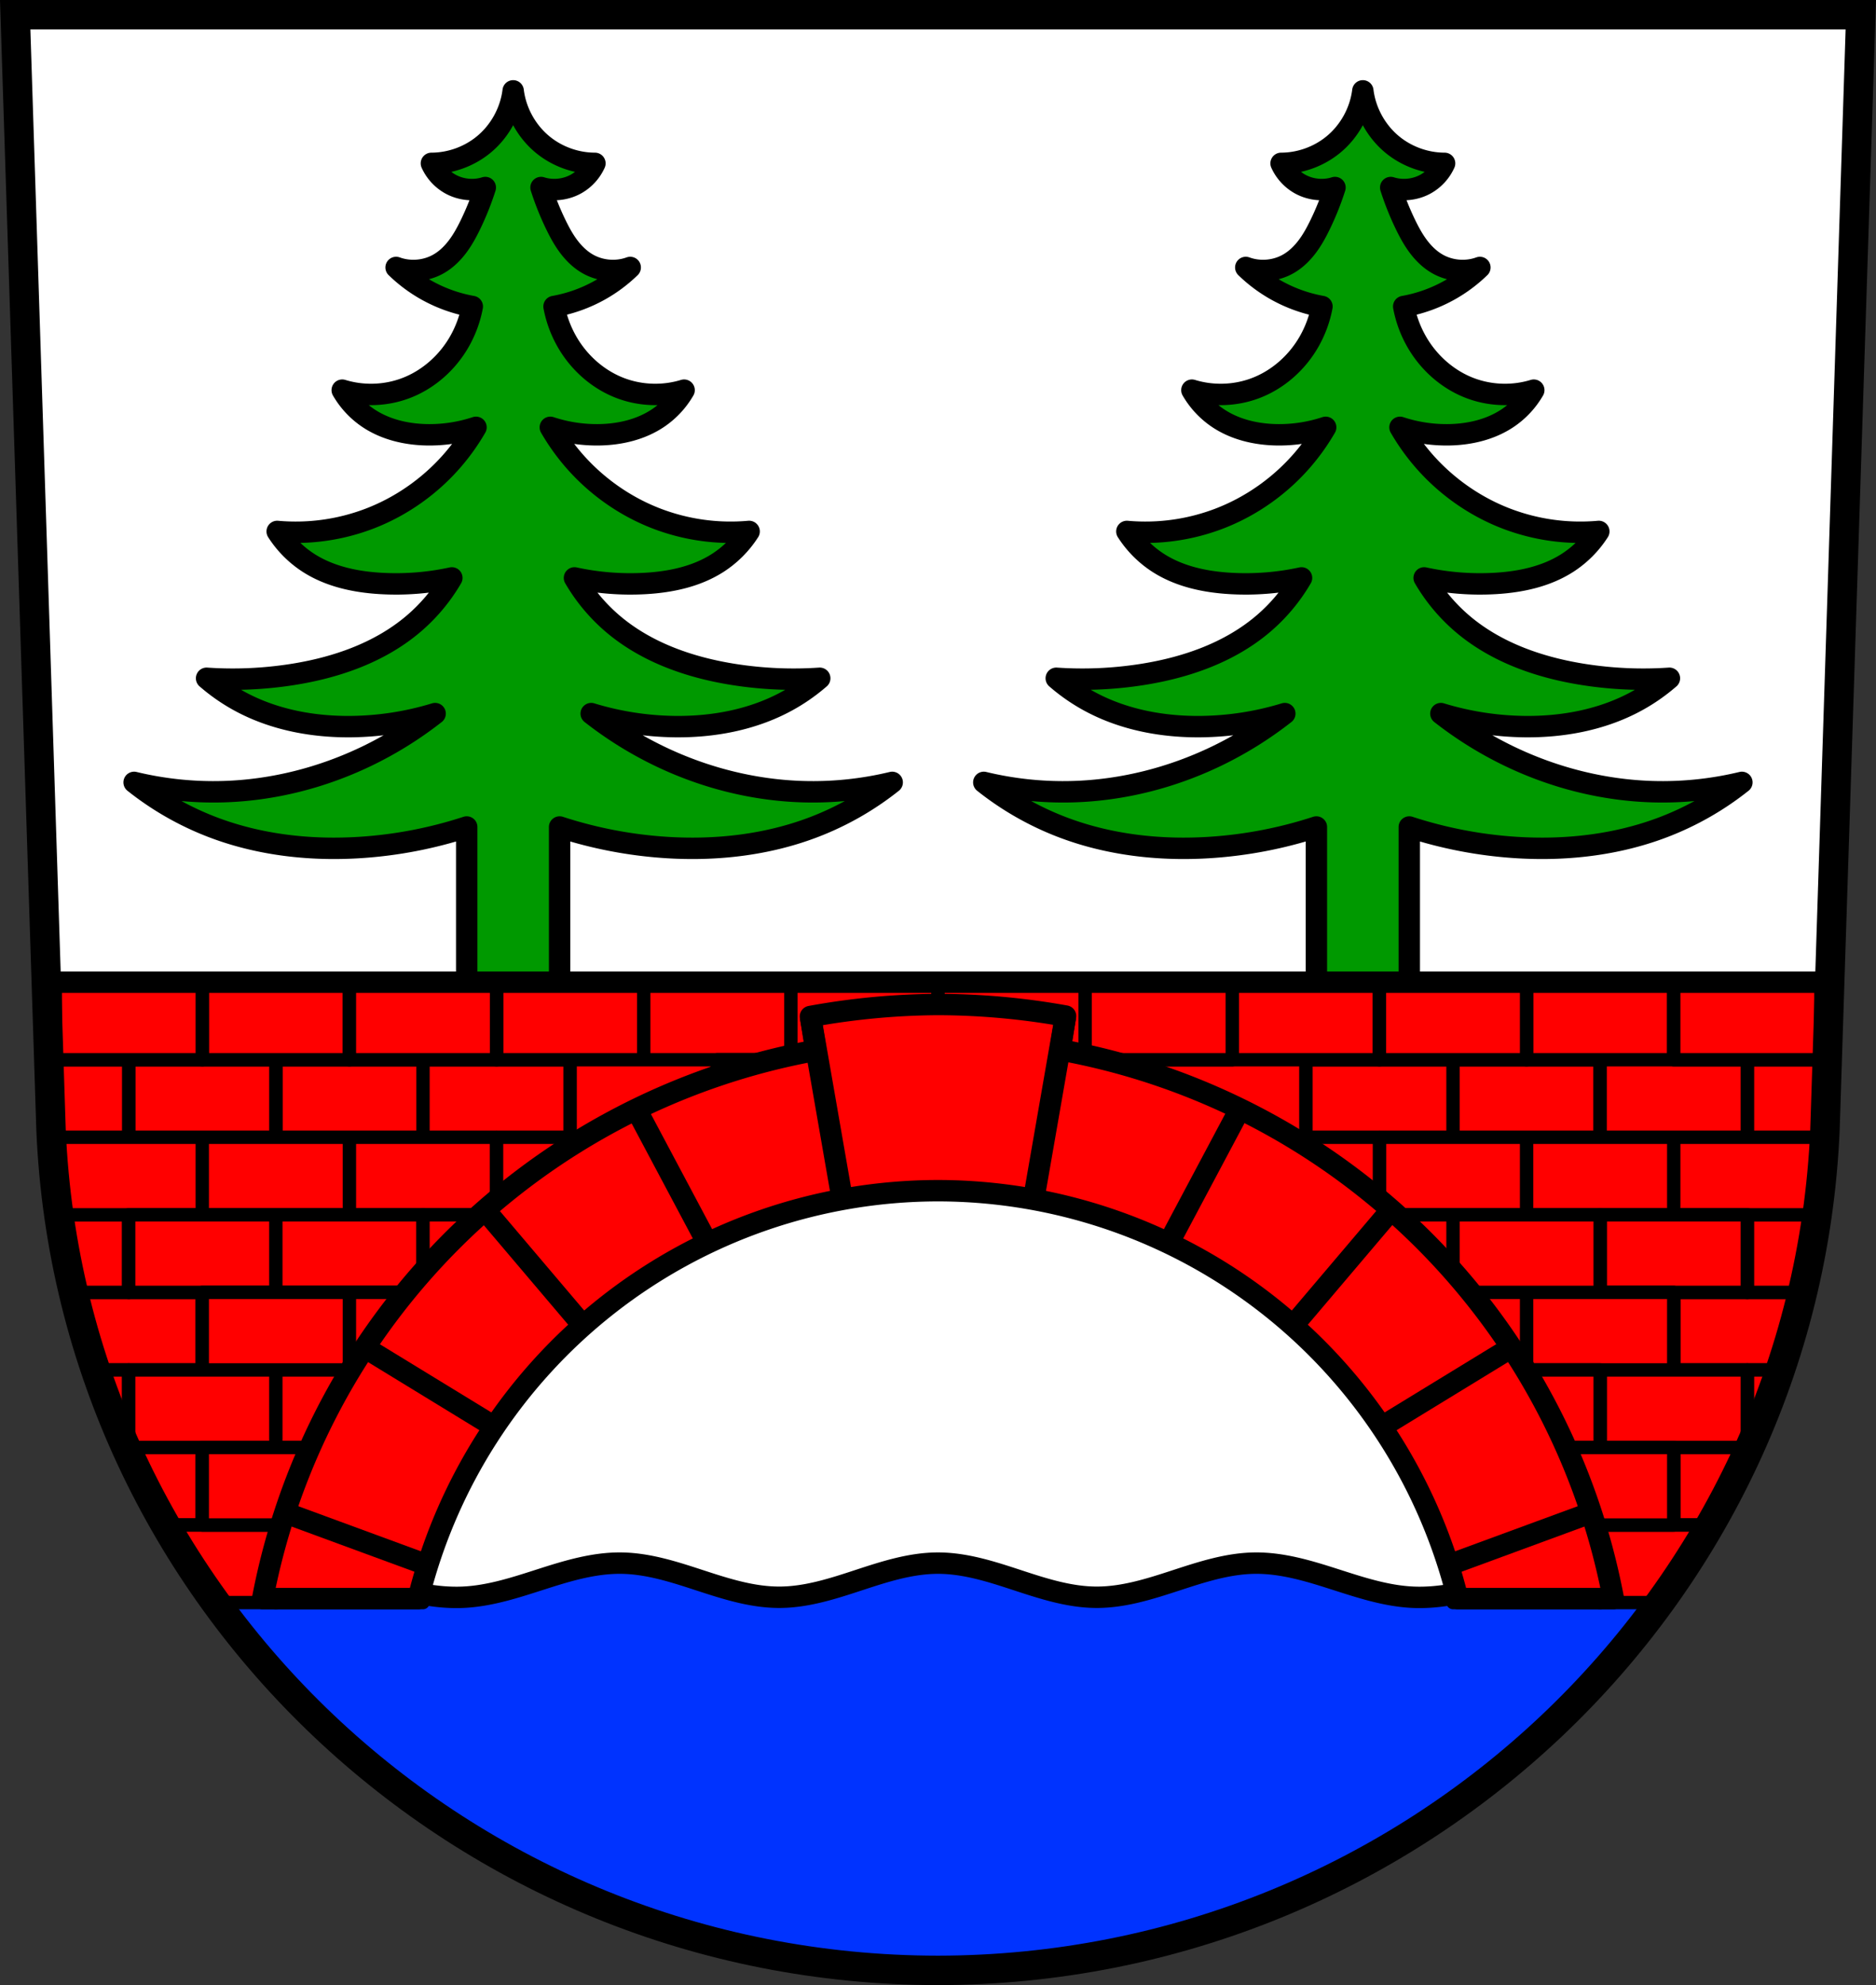 <svg xmlns="http://www.w3.org/2000/svg" width="748.09" height="791.22" viewBox="0 0 701.334 741.769"><rect x="0" y="0" width="701.334" height="741.769" fill="#333333" stroke="none"/><path style="fill:#fff;fill-rule:evenodd;stroke:none;stroke-width:11;stroke-opacity:1" d="m25.27 55.264 13.397 416.624c7.415 175.25 153.92 314.046 331.59 314.144 177.51-.215 324.069-139.061 331.589-314.144l13.398-416.624h-344.98z" transform="translate(-19.59 -49.764)"/><path style="fill:#090;fill-rule:evenodd;stroke:#000;stroke-width:8;stroke-linecap:round;stroke-linejoin:round;stroke-miterlimit:4;stroke-dasharray:none;stroke-opacity:1;fill-opacity:1" d="M211.432 83.719c-.956 7.8-5.024 15.176-11.113 20.144-5.439 4.438-12.43 6.934-19.45 6.946a16.722 16.722 0 0 0 6.946 7.642c3.957 2.247 8.859 2.763 13.197 1.389a104.332 104.332 0 0 1-5.556 13.892c-1.388 2.857-2.915 5.66-4.828 8.196-1.914 2.534-4.231 4.801-6.98 6.39-4.78 2.762-10.791 3.284-15.976 1.389a54.573 54.573 0 0 0 11.114 8.336 54.63 54.63 0 0 0 17.365 6.252 42.148 42.148 0 0 1-4.863 13.197c-4.503 7.845-11.67 14.202-20.143 17.365-7.512 2.805-15.953 3.054-23.617.696a31.64 31.64 0 0 0 9.725 10.42c6.287 4.225 13.96 6.058 21.533 6.25a55.38 55.38 0 0 0 18.754-2.778 79.378 79.378 0 0 1-8.336 11.809c-8.38 9.83-19.208 17.569-31.256 22.226a77.316 77.316 0 0 1-34.733 4.864 38.892 38.892 0 0 0 11.809 11.808c7.996 5.105 17.618 7.108 27.09 7.64a98.531 98.531 0 0 0 26.396-2.083 66.436 66.436 0 0 1-14.588 17.365c-12.62 10.634-28.843 16.21-45.148 18.754a144.137 144.137 0 0 1-31.953 1.39 69.35 69.35 0 0 0 13.197 9.03c12.508 6.581 26.85 9.197 40.983 9.03a111.614 111.614 0 0 0 31.257-4.862 139.773 139.773 0 0 1-25.7 15.977c-16.676 8.005-34.995 12.656-53.485 13.197a126.53 126.53 0 0 1-33.342-3.473 110.382 110.382 0 0 0 29.174 16.67c17.595 6.745 36.765 8.874 55.568 7.64a161.742 161.742 0 0 0 39.594-7.64V434.5h34.73v-75.713a161.742 161.742 0 0 0 39.594 7.64c18.803 1.234 37.973-.895 55.569-7.64a110.381 110.381 0 0 0 29.173-16.67 126.53 126.53 0 0 1-33.341 3.473c-18.49-.541-36.81-5.192-53.485-13.197a139.773 139.773 0 0 1-25.701-15.977 111.615 111.615 0 0 0 31.258 4.861c14.132.168 28.475-2.448 40.982-9.029a69.35 69.35 0 0 0 13.198-9.03 144.119 144.119 0 0 1-31.952-1.39c-16.305-2.543-32.53-8.12-45.15-18.754a66.436 66.436 0 0 1-14.588-17.365 98.531 98.531 0 0 0 26.397 2.084c9.471-.533 19.093-2.536 27.09-7.64a38.892 38.892 0 0 0 11.808-11.81 77.307 77.307 0 0 1-34.73-4.863c-12.048-4.657-22.879-12.396-31.258-22.226a79.378 79.378 0 0 1-8.336-11.809 55.38 55.38 0 0 0 18.754 2.778c7.573-.192 15.245-2.025 21.533-6.25a31.641 31.641 0 0 0 9.725-10.42c-7.665 2.358-16.105 2.109-23.618-.696-8.473-3.163-15.64-9.52-20.142-17.365a42.147 42.147 0 0 1-4.864-13.197 54.63 54.63 0 0 0 17.366-6.252c4.04-2.29 7.786-5.1 11.115-8.336-5.184 1.895-11.197 1.373-15.977-1.389-2.75-1.589-5.067-3.856-6.98-6.39-1.914-2.535-3.44-5.34-4.828-8.196a104.333 104.333 0 0 1-5.557-13.892c4.339 1.374 9.24.858 13.197-1.389a16.722 16.722 0 0 0 6.946-7.642c-7.02-.012-14.01-2.508-19.45-6.946-6.088-4.968-10.157-12.344-11.113-20.144zm317.649 0c-.956 7.8-5.025 15.176-11.114 20.144-5.438 4.438-12.43 6.934-19.449 6.946a16.722 16.722 0 0 0 6.945 7.642c3.958 2.247 8.86 2.763 13.198 1.389a104.333 104.333 0 0 1-5.557 13.892c-1.388 2.857-2.915 5.66-4.828 8.196-1.914 2.534-4.23 4.801-6.98 6.39-4.78 2.762-10.793 3.284-15.977 1.389a54.585 54.585 0 0 0 11.115 8.336 54.63 54.63 0 0 0 17.365 6.252 42.147 42.147 0 0 1-4.863 13.197c-4.502 7.845-11.669 14.202-20.142 17.365-7.513 2.805-15.954 3.054-23.618.696a31.64 31.64 0 0 0 9.725 10.42c6.287 4.225 13.96 6.058 21.533 6.25a55.38 55.38 0 0 0 18.754-2.778 79.378 79.378 0 0 1-8.336 11.809c-8.38 9.83-19.21 17.569-31.258 22.226a77.307 77.307 0 0 1-34.73 4.864 38.892 38.892 0 0 0 11.808 11.808c7.997 5.105 17.618 7.108 27.09 7.64a98.531 98.531 0 0 0 26.397-2.083 66.436 66.436 0 0 1-14.588 17.365c-12.62 10.634-28.845 16.21-45.15 18.754a144.12 144.12 0 0 1-31.952 1.39 69.35 69.35 0 0 0 13.198 9.03c12.507 6.581 26.85 9.197 40.982 9.03a111.615 111.615 0 0 0 31.258-4.862 139.773 139.773 0 0 1-25.701 15.977c-16.676 8.005-34.995 12.656-53.485 13.197a126.53 126.53 0 0 1-33.342-3.473 110.381 110.381 0 0 0 29.174 16.67c17.595 6.745 36.765 8.874 55.569 7.64a161.742 161.742 0 0 0 39.593-7.64V434.5H546.446v-75.713a161.742 161.742 0 0 0 39.594 7.64c18.803 1.234 37.973-.895 55.568-7.64a110.382 110.382 0 0 0 29.174-16.67 126.53 126.53 0 0 1-33.342 3.473c-18.49-.541-36.809-5.192-53.484-13.197a139.773 139.773 0 0 1-25.702-15.977 111.614 111.614 0 0 0 31.258 4.861c14.133.168 28.475-2.448 40.983-9.029a69.35 69.35 0 0 0 13.197-9.03 144.137 144.137 0 0 1-31.953-1.39c-16.305-2.543-32.529-8.12-45.149-18.754a66.436 66.436 0 0 1-14.587-17.365 98.531 98.531 0 0 0 26.396 2.084c9.472-.533 19.093-2.536 27.09-7.64a38.892 38.892 0 0 0 11.808-11.81 77.316 77.316 0 0 1-34.732-4.863c-12.048-4.657-22.876-12.396-31.256-22.226a79.377 79.377 0 0 1-8.336-11.809 55.38 55.38 0 0 0 18.754 2.778c7.573-.192 15.246-2.025 21.533-6.25a31.64 31.64 0 0 0 9.725-10.42c-7.664 2.358-16.105 2.109-23.617-.696-8.474-3.163-15.64-9.52-20.143-17.365a42.147 42.147 0 0 1-4.863-13.197 54.63 54.63 0 0 0 17.365-6.252c4.04-2.29 7.784-5.1 11.113-8.336-5.184 1.895-11.195 1.373-15.974-1.389-2.75-1.589-5.067-3.856-6.98-6.39-1.914-2.535-3.44-5.34-4.829-8.196a104.332 104.332 0 0 1-5.556-13.892c4.338 1.374 9.24.858 13.197-1.389a16.722 16.722 0 0 0 6.945-7.642c-7.02-.012-14.01-2.508-19.45-6.946-6.088-4.968-10.156-12.344-11.112-20.144z" transform="translate(-19.59 -49.764)"/><path style="opacity:1;fill:red;fill-opacity:1;fill-rule:nonzero;stroke:#000;stroke-width:5;stroke-linecap:round;stroke-linejoin:round;stroke-miterlimit:4;stroke-dasharray:none;stroke-dashoffset:0;stroke-opacity:1" d="M122.708 445.751h55.011v28.979h-55.011zM177.719 445.751h55.011v28.979h-55.011z" transform="translate(-19.59 -49.764)"/><path style="opacity:1;fill:red;fill-opacity:1;fill-rule:nonzero;stroke:#000;stroke-width:5;stroke-linecap:round;stroke-linejoin:round;stroke-miterlimit:4;stroke-dasharray:none;stroke-dashoffset:0;stroke-opacity:1" d="M67.698 445.751h55.011v28.979H67.698z" transform="translate(-19.59 -49.764)"/><path style="opacity:1;fill:red;fill-opacity:1;fill-rule:nonzero;stroke:#000;stroke-width:5;stroke-linecap:round;stroke-linejoin:round;stroke-miterlimit:4;stroke-dasharray:none;stroke-dashoffset:0;stroke-opacity:1" d="m18.238 395.986.84 26.139c.04.95.09 1.895.139 2.842h28.89v-28.98H18.238zm634.989 0v28.98h28.89c.05-.946.098-1.892.139-2.841l.84-26.139h-29.87zm-625.76 86.938a322 322 0 0 0 8.287 28.978h39.86v-28.978H27.466zm598.254 0v28.978h39.785a321.97 321.97 0 0 0 8.316-28.978h-48.101zM47.113 540.88a324.994 324.994 0 0 0 14.791 28.978h13.71v-28.978h-28.5zm578.608 0v28.978h13.576a325.303 325.303 0 0 0 14.82-28.978h-28.396z"/><path style="opacity:1;fill:red;fill-opacity:1;fill-rule:nonzero;stroke:#000;stroke-width:5;stroke-linecap:round;stroke-linejoin:round;stroke-miterlimit:4;stroke-dasharray:none;stroke-dashoffset:0;stroke-opacity:1" d="M232.73 445.751h55.011v28.979H232.73zM95.203 416.772h55.011v28.979H95.203zM205.224 416.772h55.011v28.979h-55.011zM260.235 416.772h55.011v28.979h-55.011z" transform="translate(-19.59 -49.764)"/><path style="opacity:1;fill:red;fill-opacity:1;fill-rule:nonzero;stroke:#000;stroke-width:5;stroke-linecap:round;stroke-linejoin:round;stroke-miterlimit:4;stroke-dasharray:none;stroke-dashoffset:0;stroke-opacity:1" d="M150.214 416.772h55.011v28.979h-55.011zM315.246 416.772h55.011v28.979h-55.011zM40.192 416.772h55.011v28.979H40.192z" transform="translate(-19.59 -49.764)"/><path style="fill:#03f;fill-rule:evenodd;stroke:#000;stroke-width:8;stroke-linecap:butt;stroke-linejoin:miter;stroke-miterlimit:4;stroke-dasharray:none;stroke-opacity:1;fill-opacity:1" d="M102.156 583.09c-9.891-.157-19.807 1.464-29.16 4.697 59.457 89.498 161.944 148.419 277.67 148.483 115.596-.14 218.053-59.083 277.549-148.526-12.98-4.464-27.041-5.808-40.602-3.652-10.014 1.592-19.638 4.978-29.357 7.869-9.72 2.89-19.748 5.313-29.88 4.885-10.13-.429-19.897-3.682-29.552-6.778-9.655-3.095-19.545-6.09-29.683-5.976-10.143.113-19.961 3.331-29.602 6.482-9.64 3.151-19.492 6.3-29.635 6.272-10.144-.029-19.977-3.234-29.615-6.399-9.637-3.165-19.477-6.355-29.621-6.355-10.144 0-19.986 3.19-29.623 6.355-9.638 3.165-19.47 6.37-29.613 6.399-10.143.028-19.996-3.12-29.637-6.272-9.641-3.151-19.457-6.369-29.6-6.482-10.138-.114-20.03 2.88-29.685 5.976-9.655 3.096-19.42 6.35-29.551 6.778-10.13.428-20.162-1.994-29.88-4.885-9.72-2.89-19.342-6.277-29.356-7.87a81.984 81.984 0 0 0-11.567-1.001z"/><path style="opacity:1;fill:red;fill-opacity:1;fill-rule:nonzero;stroke:#000;stroke-width:5;stroke-linecap:round;stroke-linejoin:round;stroke-miterlimit:4;stroke-dasharray:none;stroke-dashoffset:0;stroke-opacity:1" d="m17.305 367.008.933 28.978h2.366v-28.978h-3.3zm663.425 0v28.978h2.366l.933-28.978h-3.299zM21.992 453.945a322.686 322.686 0 0 0 5.475 28.979h20.64v-28.979H21.992zm631.235 0v28.979h20.595a322.496 322.496 0 0 0 5.498-28.979h-26.093zM35.754 511.902a322.894 322.894 0 0 0 11.36 28.979h.993v-28.979H35.754zm617.473 0v28.979h.89a323.08 323.08 0 0 0 11.389-28.979h-12.28zM61.904 569.86c5.75 9.998 12 19.677 18.746 28.98h22.47v-28.98H61.903zm536.31 0v28.98h22.304a328.246 328.246 0 0 0 18.779-28.98h-41.082z"/><path style="opacity:1;fill:red;fill-opacity:1;fill-rule:nonzero;stroke:#000;stroke-width:5;stroke-linecap:round;stroke-linejoin:round;stroke-miterlimit:4;stroke-dasharray:none;stroke-dashoffset:0;stroke-opacity:1" d="M287.74 445.751h55.011v28.979H287.74zM40.192 474.73h55.011v28.979H40.192zM95.203 474.73h55.011v28.979H95.203zM150.214 474.73h55.011v28.979h-55.011z" transform="translate(-19.59 -49.764)"/><path style="opacity:1;fill:red;fill-opacity:1;fill-rule:nonzero;stroke:#000;stroke-width:5;stroke-linecap:round;stroke-linejoin:round;stroke-miterlimit:4;stroke-dasharray:none;stroke-dashoffset:0;stroke-opacity:1" d="M205.224 474.73h55.011v28.979h-55.011zM67.697 503.708h55.011v28.979H67.697zM122.708 503.708h55.011v28.979h-55.011z" transform="translate(-19.59 -49.764)"/><path style="opacity:1;fill:red;fill-opacity:1;fill-rule:nonzero;stroke:#000;stroke-width:5;stroke-linecap:round;stroke-linejoin:round;stroke-miterlimit:4;stroke-dasharray:none;stroke-dashoffset:0;stroke-opacity:1" d="M177.719 503.708h55.011v28.979h-55.011zM95.203 532.687h55.011v28.979H95.203zM150.214 532.687h55.011v28.979h-55.011zM67.697 561.666h55.011v28.979H67.697zM122.708 561.666h55.011v28.979h-55.011z" transform="translate(-19.59 -49.764)"/><path style="opacity:1;fill:red;fill-opacity:1;fill-rule:nonzero;stroke:#000;stroke-width:5;stroke-linecap:round;stroke-linejoin:round;stroke-miterlimit:4;stroke-dasharray:none;stroke-dashoffset:0;stroke-opacity:1" d="M95.203 590.645h55.011v28.979H95.203zM122.708 619.624h55.011v28.979h-55.011z" transform="translate(-19.59 -49.764)"/><path style="opacity:1;fill:red;fill-opacity:1;fill-rule:nonzero;stroke:#000;stroke-width:5;stroke-linecap:round;stroke-linejoin:round;stroke-miterlimit:4;stroke-dasharray:none;stroke-dashoffset:0;stroke-opacity:1" transform="matrix(-1 0 0 1 -19.59 -49.764)" d="M-617.805 445.751h55.011v28.979h-55.011zM-562.794 445.751h55.011v28.979h-55.011z"/><path style="opacity:1;fill:red;fill-opacity:1;fill-rule:nonzero;stroke:#000;stroke-width:5;stroke-linecap:round;stroke-linejoin:round;stroke-miterlimit:4;stroke-dasharray:none;stroke-dashoffset:0;stroke-opacity:1" transform="matrix(-1 0 0 1 -19.59 -49.764)" d="M-672.815 445.751h55.011v28.979h-55.011zM-507.783 445.751h55.011v28.979h-55.011zM-645.31 416.772h55.011v28.979h-55.011zM-535.289 416.772h55.011v28.979h-55.011z"/><path style="opacity:1;fill:red;fill-opacity:1;fill-rule:nonzero;stroke:#000;stroke-width:5;stroke-linecap:round;stroke-linejoin:round;stroke-miterlimit:4;stroke-dasharray:none;stroke-dashoffset:0;stroke-opacity:1" transform="matrix(-1 0 0 1 -19.59 -49.764)" d="M-480.278 416.772h55.011v28.979h-55.011zM-590.299 416.772h55.011v28.979h-55.011zM-425.267 416.772h55.011v28.979h-55.011zM-700.321 416.772h55.011v28.979h-55.011zM-452.772 445.751h55.011v28.979h-55.011zM-700.321 474.73h55.011v28.979h-55.011zM-645.31 474.73h55.011v28.979h-55.011zM-590.299 474.73h55.011v28.979h-55.011z"/><path style="opacity:1;fill:red;fill-opacity:1;fill-rule:nonzero;stroke:#000;stroke-width:5;stroke-linecap:round;stroke-linejoin:round;stroke-miterlimit:4;stroke-dasharray:none;stroke-dashoffset:0;stroke-opacity:1" transform="matrix(-1 0 0 1 -19.59 -49.764)" d="M-535.289 474.73h55.011v28.979h-55.011zM-672.815 503.708h55.011v28.979h-55.011z"/><path style="opacity:1;fill:red;fill-opacity:1;fill-rule:nonzero;stroke:#000;stroke-width:5;stroke-linecap:round;stroke-linejoin:round;stroke-miterlimit:4;stroke-dasharray:none;stroke-dashoffset:0;stroke-opacity:1" transform="matrix(-1 0 0 1 -19.59 -49.764)" d="M-617.805 503.708h55.011v28.979h-55.011zM-562.794 503.708h55.011v28.979h-55.011zM-645.31 532.687h55.011v28.979h-55.011zM-590.299 532.687h55.011v28.979h-55.011zM-672.815 561.666h55.011v28.979h-55.011z"/><path style="opacity:1;fill:red;fill-opacity:1;fill-rule:nonzero;stroke:#000;stroke-width:5;stroke-linecap:round;stroke-linejoin:round;stroke-miterlimit:4;stroke-dasharray:none;stroke-dashoffset:0;stroke-opacity:1" transform="matrix(-1 0 0 1 -19.59 -49.764)" d="M-617.805 561.666h55.011v28.979h-55.011z"/><path style="opacity:1;fill:red;fill-opacity:1;fill-rule:nonzero;stroke:#000;stroke-width:5;stroke-linecap:round;stroke-linejoin:round;stroke-miterlimit:4;stroke-dasharray:none;stroke-dashoffset:0;stroke-opacity:1" transform="matrix(-1 0 0 1 -19.59 -49.764)" d="M-645.31 590.645h55.011v28.979h-55.011zM-617.805 619.624h55.011v28.979h-55.011z"/><path style="fill:none;fill-rule:evenodd;stroke:#000;stroke-width:8;stroke-linecap:butt;stroke-linejoin:miter;stroke-miterlimit:4;stroke-dasharray:none;stroke-opacity:1" d="M35.501 416.772h668.292" transform="translate(-19.59 -49.764)"/><g style="fill:red;fill-opacity:1;stroke:#000;stroke-opacity:1"><path transform="translate(806.748 -5.607)" d="M-456.115 380.957a272.868 272.868 0 0 0-47.649 4.48l2.012 12.643a257.151 257.151 0 0 0-206.807 204.867h58.168A200.36 200.36 0 0 1-456.1 450.533a200.36 200.36 0 0 1 194.328 152.414h58.17A257.151 257.151 0 0 0-410.409 397.91l2.01-12.633a272.868 272.868 0 0 0-47.717-4.32z" style="opacity:1;fill:red;fill-opacity:1;fill-rule:nonzero;stroke:#000;stroke-width:8;stroke-linecap:round;stroke-linejoin:round;stroke-miterlimit:4;stroke-dasharray:none;stroke-dashoffset:0;stroke-opacity:1"/><path d="m-472.296 503.418-11.878-68.217M-400.688 503.258l11.879-68.217" style="fill:red;fill-opacity:1;fill-rule:evenodd;stroke:#000;stroke-width:8;stroke-linecap:butt;stroke-linejoin:miter;stroke-miterlimit:4;stroke-dasharray:none;stroke-opacity:1" transform="translate(787.159 -55.371)"/><g style="fill:red;fill-opacity:1;stroke:#000;stroke-opacity:1"><path style="fill:red;fill-opacity:1;fill-rule:evenodd;stroke:#000;stroke-width:8;stroke-linecap:butt;stroke-linejoin:miter;stroke-miterlimit:4;stroke-dasharray:none;stroke-opacity:1" d="m-522.298 521.065-28.128-52.874M-351.146 521.065l28.128-52.874" transform="translate(787.39 -55.371)"/></g><g style="fill:red;fill-opacity:1;stroke:#000;stroke-opacity:1"><path style="fill:red;fill-opacity:1;fill-rule:evenodd;stroke:#000;stroke-width:8;stroke-linecap:butt;stroke-linejoin:miter;stroke-miterlimit:4;stroke-dasharray:none;stroke-opacity:1" d="m-566.382 552.036-38.745-45.669M-303.183 552.036l38.745-45.669" transform="translate(785.45 -55.371)"/></g><g style="fill:red;fill-opacity:1;stroke:#000;stroke-opacity:1"><path style="fill:red;fill-opacity:1;fill-rule:evenodd;stroke:#000;stroke-width:8;stroke-linecap:butt;stroke-linejoin:miter;stroke-miterlimit:4;stroke-dasharray:none;stroke-opacity:1" d="m-602.06 588.7-51.101-31.232M-270.935 588.7l51.102-31.232" transform="translate(787.164 -55.371)"/></g><g style="fill:red;fill-opacity:1;stroke:#000;stroke-opacity:1"><path style="fill:red;fill-opacity:1;fill-rule:evenodd;stroke:#000;stroke-width:8;stroke-linecap:butt;stroke-linejoin:miter;stroke-miterlimit:4;stroke-dasharray:none;stroke-opacity:1" d="m-625.473 640.865-56.211-20.666M-247.317 640.865l56.212-20.666" transform="translate(787.062 -55.371)"/></g></g><path style="fill:none;fill-rule:evenodd;stroke:#000;stroke-width:11;stroke-opacity:1" d="m25.27 55.264 13.397 416.624c7.415 175.25 153.92 314.046 331.59 314.144 177.51-.215 324.069-139.061 331.589-314.144l13.398-416.624h-344.98z" transform="translate(-19.59 -49.764)"/></svg>